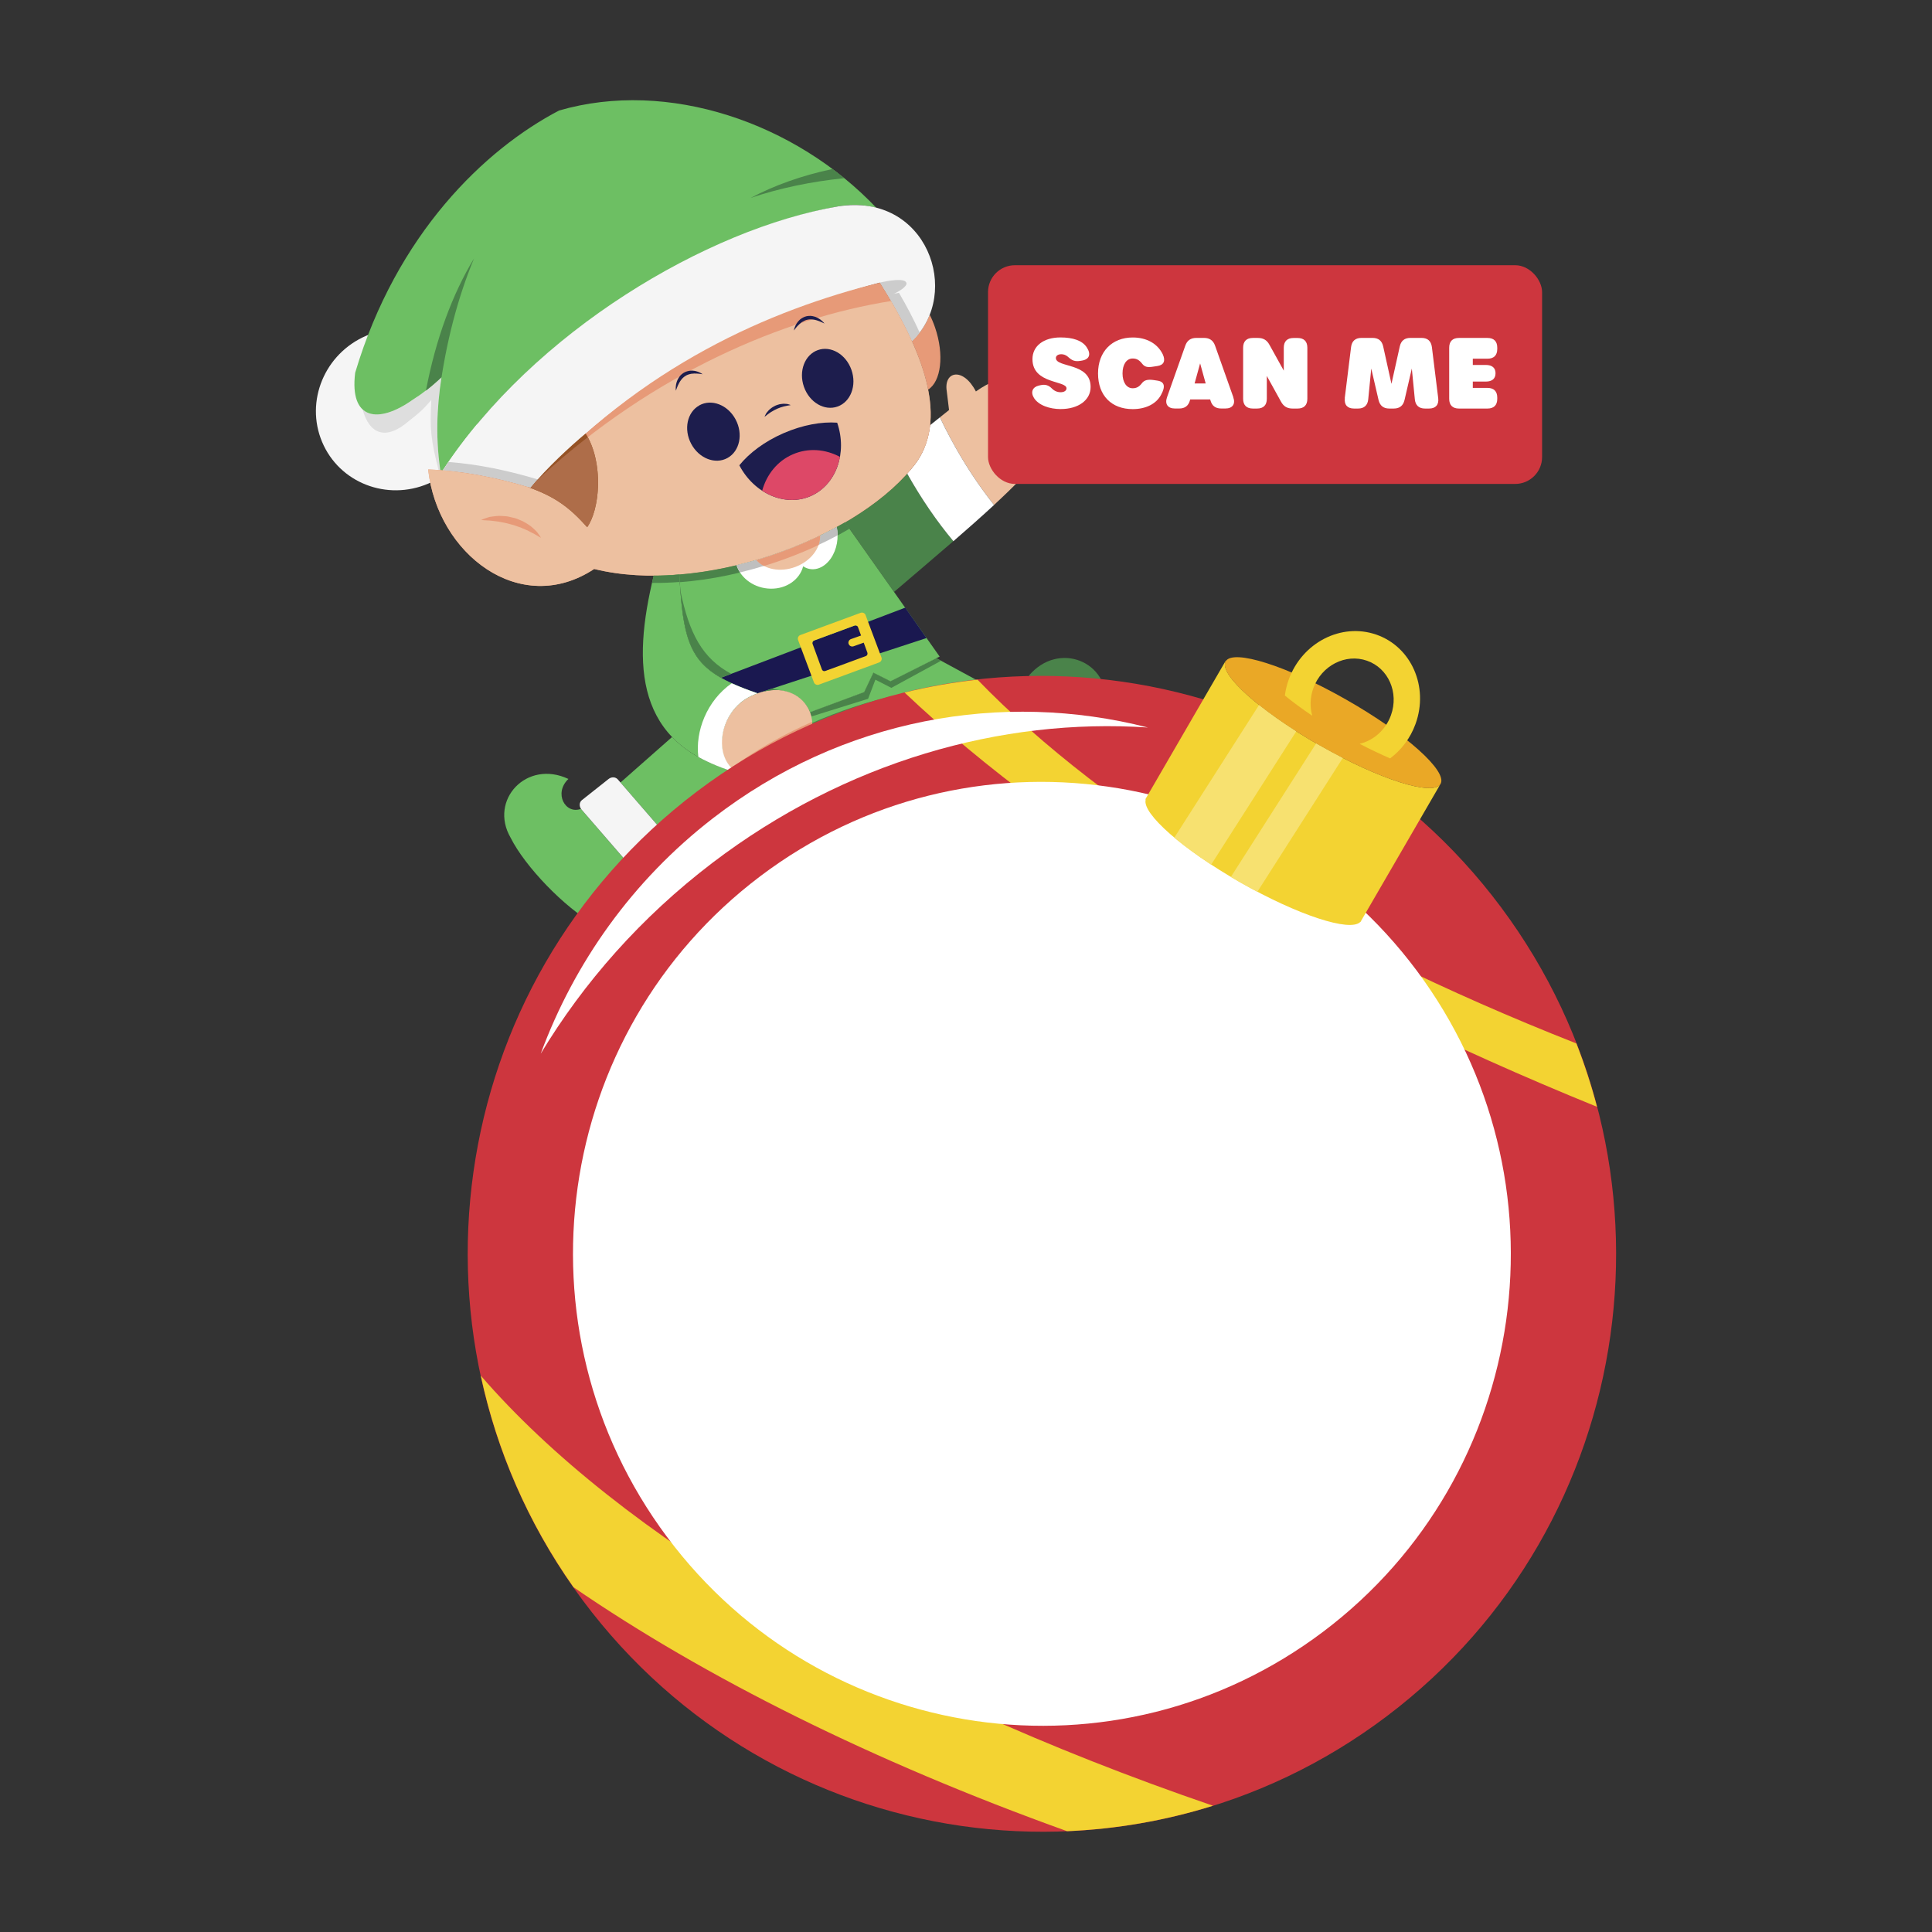 <?xml version="1.0" encoding="UTF-8"?>
<svg id="Layer_1" data-name="Layer 1" xmlns="http://www.w3.org/2000/svg" viewBox="0 0 500 500">
  <rect x="0" y="0" width="500" height="500" fill="#333333" stroke="none"/>
  <defs>
    <style>
      .cls-1, .cls-2, .cls-3, .cls-4, .cls-5, .cls-6, .cls-7, .cls-8, .cls-9, .cls-10, .cls-11, .cls-12, .cls-13, .cls-14, .cls-15, .cls-16, .cls-17, .cls-18, .cls-19, .cls-20, .cls-21, .cls-22, .cls-23, .cls-24, .cls-25, .cls-26 {
        stroke-width: 0px;
      }

      .cls-1, .cls-3, .cls-5, .cls-6, .cls-7, .cls-9, .cls-11, .cls-13, .cls-14, .cls-16, .cls-17, .cls-19, .cls-20, .cls-21, .cls-23, .cls-25, .cls-26 {
        fill-rule: evenodd;
      }

      .cls-1, .cls-15 {
        fill: #edc0a0;
      }

      .cls-2, .cls-17 {
        fill: #6dbf63;
      }

      .cls-3, .cls-22 {
        fill: #f3d332;
      }

      .cls-4, .cls-5 {
        fill: #1d1d4d;
      }

      .cls-6 {
        fill: #f7e170;
      }

      .cls-7, .cls-18 {
        fill: #4a834a;
      }

      .cls-8 {
        fill: #bfbfbf;
      }

      .cls-9, .cls-12 {
        fill: #e79a78;
      }

      .cls-10, .cls-14 {
        fill: #fff;
      }

      .cls-11 {
        fill: #ccc;
      }

      .cls-13 {
        fill: #eaa826;
      }

      .cls-16 {
        fill: #dedede;
      }

      .cls-19, .cls-24 {
        fill: #cd363e;
      }

      .cls-20 {
        fill: #dd4867;
      }

      .cls-21 {
        fill: #955225;
      }

      .cls-23 {
        fill: #1a1850;
      }

      .cls-25 {
        fill: #f5f5f5;
      }

      .cls-26 {
        fill: #ae6d49;
      }
    </style>
  </defs>
  <g>
    <g>
      <path class="cls-7" d="m258.74,209.88c5.49,5.4,13.1,7.72,17.03,2.01,5.26-7.21,10.14-21.06,10.42-29.46,1.07-11.16-12.22-16.7-19.93-7.56,4.37,2.71,1.66,6.98.26,8.39-.02.06-.03.12-.04.17l-7.7,26.35s-.03.07-.03.1h0Z"/>
      <path class="cls-2" d="m242.32,170.35l-11.86,5.96-4.44-2.23-2.39,5.04-13.97,5.18c-.21-.46-.45-.89-.71-1.29l-21.82,6.21c-.97,4.1.02,8.3,3.1,10.26l-.04.17c-7.25-1.97-12.54-5.02-16.26-8.91l-13.35,11.77,12.33,14.22c.17-.19.33-.38.51-.57,13.95-16.32,33.15-28.39,55.75-33.32,11.15-2.43,22.26-2.93,33.01-1.73l-19.84-10.76Z"/>
      <path class="cls-7" d="m243.37,170.92l-1.05-.57-11.86,5.96-4.44-2.23-2.39,5.04-13.97,5.18c-.06-.13-.14-.24-.2-.37.21.48.39.98.51,1.5l14.69-4.58,1.89-4.95,4.13,2.12,12.79-6.97-.1-.15Z"/>
      <path class="cls-18" d="m169.94,216.77l1.64,1.91c.71-.83,1.45-1.65,2.22-2.48,13.93-16.25,33.08-28.26,55.62-33.17,10.89-2.37,21.73-2.9,32.23-1.82.22,0,.42.02.65,0l-7.85-4.14c-7.14.22-14.4,1.08-21.66,2.66-16.18,3.52-30.8,10.2-43.28,19.16.31.29.63.54.98.77l-.04.17c-.55-.15-1.08-.3-1.6-.46-7.02,5.12-13.37,10.96-18.91,17.39h0Z"/>
      <path class="cls-1" d="m245.61,106.11l-.59-4.87c-.84-5.17,4.24-6.32,7.54.07,7.31-5.21,13.01-4.19,10.19,1.17,3.99-1.23,5.34,2.32,2.93,4.83,3.01-.75,4.78,2.09,2.2,5.2,3.18-.73,4.05,2.09,2.01,4.93-2.86,3.8-7.39,8.38-12.63,13.24-4.03-5.08-7.84-10.85-11.22-17.16-.99-1.84-1.92-3.68-2.79-5.51l2.37-1.9Z"/>
      <path class="cls-7" d="m218.68,135.18l12.7,18.01c4.75-4.08,10.1-8.59,15.35-13.14-4.28-5.1-8.32-11.01-11.97-17.5-4.13,4.61-9.66,8.9-16.08,12.63Z"/>
      <path class="cls-14" d="m246.03,113.52c-.99-1.84-1.92-3.68-2.79-5.51l-2.55,2.04c-.45,4.11-1.92,7.91-4.8,11.23-.36.43-.74.86-1.12,1.28,3.65,6.49,7.69,12.4,11.97,17.5,3.64-3.16,7.22-6.32,10.52-9.37-4.03-5.08-7.84-10.85-11.22-17.16Z"/>
      <path class="cls-17" d="m218.68,135.2l24.5,34.72-12.71,6.39-4.44-2.23-2.39,5.04-13.97,5.18c-2.12-4.66-7.46-7.07-13.61-4.87h0c-16.97-5.81-19.09-10.66-20.25-30.73,14.92-1.22,30.52-6.33,42.88-13.5h0Z"/>
      <path class="cls-23" d="m234.27,157.26l5.52,7.86s-44.32,14.52-43.74,14.31c-3.87-1.33-6.97-2.61-9.47-4.03l47.69-18.14Z"/>
      <path class="cls-9" d="m240.61,81.46c.52,1.02.98,2.13,1.38,3.29,2.42,7.08,1.57,13.97-1.8,16.09-.81-4.08-2.28-8.31-4.2-12.57v.02c2.11-1.99,3.63-4.33,4.62-6.84h0Z"/>
      <path class="cls-25" d="m94.77,86.89c10.75-4.61,23.07.22,27.52,10.77,4.45,10.57-.66,22.87-11.41,27.48-10.76,4.61-23.08-.2-27.52-10.77-4.45-10.56.67-22.86,11.42-27.48h0Z"/>
      <path class="cls-16" d="m114.03,122.24c-1.37-8.82-.96-17.21.22-24.59-2.51,2.37-5.03,4.31-7.44,5.81-5.41,3.84-10.3,4.95-12.97,2.48,1.71,6.38,6,8.26,12.08,2.93,2.24-1.73,3.45-2.73,5.71-5.35-.42,7.41-.16,10.32,2.06,18.9.11-.06.22-.11.34-.17Z"/>
      <path class="cls-17" d="m226.84,53.83c-20.96-22.1-53.99-33.42-82.15-25.23-19.25,10.05-42.09,31.98-52.77,67.86-1.52,12.3,6.01,13.3,14.9,6.99,2.4-1.5,4.93-3.44,7.44-5.81-1.22,7.66-1.63,16.39-.07,25.58l4.98-1c-1.53-.21-3.05-.36-4.56-.49,23.44-35.81,68.7-62.29,102.33-68.32,3.66-.66,6.98-.44,9.92.42h0Z"/>
      <path class="cls-7" d="m218.49,46.11c-1-.81-2.02-1.61-3.06-2.37-7.94,1.69-15.06,4.24-21.14,7.47,7.44-2.5,15.55-4.21,24.2-5.1h0Z"/>
      <path class="cls-25" d="m114.59,121.73c23.44-35.81,68.42-62.54,102.33-68.32,23.01-3.66,32.17,22.52,19.07,34.9-2.29-5.11-5.2-10.24-8.29-15.16-27.28,7.31-62.42,22.14-90.4,53.11-7.34-2.24-15.09-3.9-22.71-4.52h0Z"/>
      <path class="cls-11" d="m114.59,121.73c.48-.73.97-1.45,1.46-2.17,7.79.59,15.72,2.27,23.23,4.55-.67.71-1.33,1.42-1.98,2.14-7.34-2.24-15.09-3.9-22.71-4.52h0Zm123.42-35.66c-.6.78-1.27,1.53-2.01,2.24-1.81-4.02-4-8.06-6.35-12.01,1-.18,2-.36,3.01-.51,1.97,3.38,3.8,6.83,5.35,10.28h0Z"/>
      <path class="cls-11" d="m229.89,76.69l-2.18-3.55c1.93-.46,6.55-1.32,6.88.11.19.86-1.71,2.21-4.7,3.44h0Z"/>
      <path class="cls-9" d="m227.71,73.14c10.45,16.65,18.92,35.79,8.18,48.13-15.5,18.73-54.64,32.74-82.11,25.98-19.14,12.63-40.56-3.84-42.97-25.75,8.83.32,17.94,2.14,26.5,4.75,28.76-31.67,61.95-46.03,90.4-53.11h0Z"/>
      <path class="cls-1" d="m230.6,77.91c8.98,15.43,15.01,32.17,5.28,43.36-15.5,18.73-54.64,32.74-82.11,25.98-19.14,12.63-40.56-3.84-42.97-25.75,8.83.32,17.94,2.14,26.5,4.75.81-.89,1.63-1.78,2.45-2.64,29.45-27.08,63.12-41.29,90.84-45.7h0Z"/>
      <path class="cls-7" d="m172.8,148.89l.16,1.95c16.15-.65,33.47-6.09,46.88-14l-1.17-1.66c-13.19,7.67-30.06,12.96-45.87,13.7Z"/>
      <path class="cls-7" d="m110.23,101.09c1.33-1.03,2.67-2.18,4.02-3.44-.18,1.16-.35,2.35-.5,3.54,1.69-12.58,4.7-24.11,8.94-34.33-5.56,9.16-9.91,20.82-12.46,34.24h0Z"/>
      <path class="cls-21" d="m136.55,126.02c7.17,2.52,10.86,5.33,15.41,10.41,3.25-4.56,4.38-16.59-.39-24.24-3.81,3.15-10.17,9.01-14.27,14.06-.26-.08-.5-.15-.75-.23h0Z"/>
      <path class="cls-26" d="m136.55,126.02c7.17,2.52,10.86,5.33,15.41,10.41,3.12-4.37,4.29-15.62.16-23.29-4.52,3.51-8.98,7.29-13.34,11.35-.52.59-1.01,1.18-1.48,1.76-.26-.08-.5-.15-.75-.23h0Z"/>
      <g>
        <path class="cls-5" d="m202.8,112.1c4.91-2.13,9.83-3.01,13.86-2.71,2.68,7.82-.24,16.1-6.87,19-6.63,2.88-14.63-.67-18.45-7.97,2.55-3.17,6.54-6.18,11.46-8.32h0Z"/>
        <path class="cls-20" d="m217.38,118.24c-.81,4.51-3.48,8.36-7.59,10.15-4.09,1.78-8.71,1.1-12.54-1.39,1.14-4.15,3.89-7.67,7.91-9.41,4-1.75,8.45-1.37,12.22.65h0Z"/>
      </g>
      <path class="cls-1" d="m194.28,180.17c14.34-6.85,22.92,10.06,8.54,17.89-18.5,10.08-20.55-12.16-8.54-17.89h0Z"/>
      <path class="cls-12" d="m210.18,186.81c-7.49,3.28-14.5,7.28-20.93,11.9.31.29.63.54.98.77v.05c.22.15.47.28.73.4,5.89-4.28,12.3-7.96,19.14-10.93.12-.74.14-1.48.08-2.19Z"/>
      <path class="cls-17" d="m168.51,230.3c-2.75,7.21-8.7,12.49-14.65,8.92-7.79-4.38-17.98-14.95-21.73-22.45-5.62-9.72,4.16-20.27,14.97-15.18-3.88,3.71-.79,9.25,3.25,7.74.03.05.06.09.11.15l17.97,20.76s.05.04.07.06h0Z"/>
      <path class="cls-7" d="m165.73,227.05l-2.02-2.33c-3.42,4.78-6.44,9.82-9,15.06,1.29.65,2.57.87,3.81.77,2.03-4.63,4.43-9.14,7.2-13.51Z"/>
      <path class="cls-25" d="m172.91,216.74l-13.01-15.01c-.61-.71-1.67-.72-2.41-.12l-6.89,5.46c-.74.58-.74,1.7-.12,2.42l14.99,17.3h0c.19-.3.38-.59.58-.88.26-.4.54-.79.81-1.19.18-.27.36-.52.55-.78.3-.43.6-.86.91-1.28.17-.22.32-.45.49-.67.33-.45.67-.9,1.01-1.34.14-.18.28-.37.42-.55.37-.49.75-.96,1.13-1.44.12-.15.23-.29.35-.43.39-.49.8-.98,1.2-1.48h0Z"/>
      <path class="cls-16" d="m173.15,216.97l-1.68-1.93c-2.77,3.09-5.37,6.32-7.77,9.68l2,2.29c2.27-3.48,4.76-6.85,7.44-10.04h0Z"/>
      <path class="cls-10" d="m216.52,136.41c.61,2.67.09,5.82-1.53,8.15-1.96,2.78-4.89,3.49-7.14,2-.86,3.39-4.25,5.86-8.4,5.79-4.15-.06-7.72-2.63-8.83-6.05h.01s.1-.03.1-.03c.44-.11.88-.22,1.32-.33l.14-.04c.45-.11.91-.23,1.35-.35h.03s.04-.01.04-.01c.44-.12.89-.25,1.34-.37l.16-.05c.43-.12.85-.24,1.28-.37l.11-.04c.45-.12.88-.26,1.31-.39l.16-.06c.42-.13.82-.26,1.24-.39l.21-.07c.39-.12.79-.27,1.18-.39l.24-.09c.4-.13.8-.27,1.19-.42l.23-.08c.38-.13.75-.27,1.13-.41l.27-.12c.36-.13.71-.26,1.06-.41l.4-.15c.34-.13.67-.27,1.01-.39l.32-.14c.34-.14.66-.28.99-.41l.42-.18c.31-.13.62-.27.93-.4l.45-.19c.28-.13.58-.26.86-.39l.46-.21c.28-.13.55-.26.82-.38l.5-.24c.28-.13.56-.27.84-.4l.41-.21c.29-.14.57-.29.85-.43l.52-.26c.23-.12.47-.24.7-.37l.52-.28c.27-.14.52-.27.78-.41h0Z"/>
      <path class="cls-8" d="m216.52,136.41c-.25.14-.51.27-.78.41l-.52.28c-.23.13-.47.25-.7.37l-.52.26c-.12.06-.24.12-.37.18-.04.02-.08.04-.11.06-.12.07-.24.12-.37.19l-.41.21c-.28.13-.56.27-.84.4l-.5.24c-.27.13-.54.25-.82.38l-.46.21c-.28.13-.58.26-.86.39l-.45.19c-.31.13-.62.27-.93.4l-.42.18c-.33.14-.65.27-.99.41l-.32.14c-.34.13-.67.27-1.01.39l-.4.15c-.35.14-.7.27-1.06.41l-.27.12c-.38.13-.75.27-1.13.41l-.23.08c-.39.15-.79.29-1.19.42l-.24.09c-.39.12-.79.27-1.18.39l-.21.07c-.42.13-.82.26-1.24.39l-.16.06c-.43.13-.86.27-1.31.39l-.11.04c-.43.13-.85.25-1.28.37l-.16.05c-.45.12-.89.25-1.34.37h-.04s-.03.01-.03.01c-.45.12-.91.24-1.35.35l-.14.04c-.44.11-.89.22-1.32.33l-.1.02h-.01c.21.66.52,1.29.91,1.88,8.92-2.16,17.6-5.48,25.24-9.6,0-.74-.08-1.47-.24-2.17Z"/>
      <path class="cls-17" d="m175.8,148.7c1.16,20.07,3.28,24.92,20.25,30.73-.58.21-1.17.44-1.77.74-8.25,3.93-9.85,15.62-4.05,19.31l-.04.17c-25.71-6.99-26.66-27.53-21.01-50.67,2.19,0,4.4-.09,6.63-.28h0Z"/>
      <path class="cls-7" d="m175.8,148.7c.03.65.08,1.28.12,1.91-2.42.19-4.82.28-7.19.25.13-.62.28-1.25.44-1.88,2.19,0,4.4-.09,6.63-.28h0Z"/>
      <path class="cls-14" d="m189.39,176.83c1.92.88,4.12,1.74,6.66,2.6-.58.21-1.17.44-1.77.74-8.25,3.93-9.98,16.02-3.41,19.73l-.07.08c-3.63-.99-7.37-2.57-10.06-4.07-.84-6.56,2.13-14.56,8.65-19.09h0Z"/>
      <g>
        <path class="cls-23" d="m210.7,165.76l10.48-3.87c.35-.12.74.05.87.4l2.42,6.63c.12.35-.05.74-.4.88l-10.49,3.86c-.36.14-.76-.05-.88-.4l-2.42-6.63c-.13-.35.04-.74.4-.86h0Z"/>
        <path class="cls-22" d="m224.02,159.19c-.19-.52-.79-.78-1.3-.59l-15.58,5.74c-.52.19-.79.77-.6,1.29l4.1,10.96c.19.52.79.79,1.3.59l15.58-5.74c.52-.19.79-.77.6-1.29l-4.11-10.96Zm.06,10.6l-10.49,3.86c-.36.14-.76-.05-.88-.4l-2.42-6.63c-.13-.35.04-.74.4-.86l10.48-3.87c.35-.12.74.05.87.4l.8,2.18-2.62.93c-.5.17-.78.75-.6,1.26h.02c.17.52.74.78,1.26.6l2.63-.94.95,2.6c.12.35-.05.74-.4.88Z"/>
      </g>
      <g>
        <path class="cls-18" d="m189.24,174.39c-7.41-3.99-10.85-10.3-13.17-21.58.96,12.55,2.88,18.24,10.5,22.59l2.66-1.01Z"/>
        <path class="cls-18" d="m197.17,179.08c1.99-.51,3.36-.55,4.33-.48l.02-.04c-.49-.1-1.25-.25-1.72-.35l-2.63.88Z"/>
        <path class="cls-18" d="m196.05,179.43c-3.75-1.29-6.76-2.53-9.22-3.89,2.45,1.37,5.47,2.61,9.22,3.89Z"/>
      </g>
      <path class="cls-15" d="m212.25,138.59c.13,3.26-2.44,6.65-6.43,8.14-3.93,1.45-8,.62-10.07-1.82l.31-.08c.27-.08.53-.16.8-.24l.6-.18c.3-.09.61-.19.9-.29h.08s.28-.1.28-.1l.26-.08c.27-.09.53-.18.79-.27l.47-.16c.34-.12.68-.23,1-.35l.11-.04.25-.08c.35-.13.7-.25,1.05-.38l.26-.1.09-.03c.39-.15.78-.29,1.16-.44l.09-.03c.43-.16.84-.32,1.25-.49l.26-.1c.33-.14.67-.28,1-.41v-.02s.27-.1.27-.1l.25-.11c.31-.14.61-.25.92-.39l.1-.05.25-.11c.32-.14.66-.28.97-.43h.03s.24-.13.24-.13h.04c.32-.16.64-.3.96-.45l.24-.12.08-.03c.37-.18.72-.35,1.08-.52l.07-.03Z"/>
      <path class="cls-12" d="m212.25,138.59l-.07.03c-.35.17-.71.34-1.08.52l-.08.03-.24.12c-.32.15-.64.29-.96.44h-.04s-.24.13-.24.13h-.03c-.32.16-.65.3-.97.43l-.25.11-.1.05c-.31.14-.61.26-.92.39l-.25.11-.26.1v.02c-.35.12-.68.27-1.01.41l-.26.1c-.41.17-.82.33-1.25.49l-.09.03c-.39.15-.78.29-1.16.44l-.09.03-.26.1c-.35.13-.7.25-1.05.38l-.25.08-.11.04c-.32.12-.66.24-1,.35l-.47.16c-.26.08-.53.18-.79.27l-.26.08-.28.09h-.08c-.29.12-.59.21-.9.31l-.6.18c-.27.08-.53.16-.8.24l-.31.08c.53.63,1.2,1.15,1.97,1.55,4.89-1.49,9.65-3.32,14.13-5.42.29-.8.43-1.63.4-2.45Z"/>
      <g>
        <path class="cls-5" d="m180.99,104.9c3.17-1.75,7.37-.12,9.38,3.65,2.01,3.76,1.07,8.23-2.1,9.98-3.17,1.75-7.37.11-9.38-3.65-2.01-3.76-1.07-8.22,2.11-9.97Z"/>
        <path class="cls-4" d="m197.86,107.86s.05-.12.14-.32c.05-.1.11-.22.18-.35.08-.13.14-.29.27-.43.25-.28.53-.68.92-.96.2-.14.38-.32.6-.44.23-.12.45-.24.68-.37.23-.12.49-.17.72-.26.24-.09.49-.14.73-.17.48-.09.93-.09,1.31-.04.38,0,.69.13.9.19.21.07.33.12.33.12,0,0-.13.03-.34.07-.22.05-.51.05-.86.16-.17.04-.36.08-.56.12-.19.06-.39.13-.6.18-.22.04-.42.14-.63.22-.21.09-.43.14-.63.26-.42.19-.82.4-1.19.63-.19.11-.38.21-.53.33-.16.12-.32.22-.46.32-.15.09-.28.22-.4.31-.12.09-.23.17-.31.24-.18.13-.28.2-.28.2Z"/>
        <path class="cls-4" d="m174.9,101.11s-.01-.15-.02-.43c-.02-.27,0-.67.08-1.15.06-.23.1-.49.2-.76.11-.26.19-.54.37-.81.14-.27.34-.54.56-.79.24-.24.49-.47.79-.65.29-.18.61-.33.93-.42.32-.12.65-.14.96-.18.63-.02,1.2.07,1.66.23.23.05.43.16.61.24.18.07.32.16.44.23.24.14.37.23.37.23,0,0-.15-.02-.43-.06-.13-.02-.3-.05-.48-.06-.19-.01-.39-.05-.61-.05-.44-.03-.95-.01-1.47.06-.26.06-.52.12-.77.21-.26.08-.49.21-.72.36-.24.13-.44.31-.64.49-.17.2-.38.38-.52.61-.32.42-.54.88-.74,1.28-.16.4-.33.76-.41,1.02-.1.25-.16.4-.16.4Z"/>
        <path class="cls-4" d="m213.41,83.74s-.15-.06-.4-.18c-.24-.13-.6-.27-1-.44-.42-.15-.9-.33-1.43-.4-.26-.06-.53-.05-.8-.07-.27.01-.54.02-.8.09-.26.05-.53.12-.76.25-.24.11-.47.24-.7.38-.42.31-.8.65-1.1.98-.16.15-.28.33-.4.46-.12.14-.22.27-.3.38-.17.21-.27.34-.27.34,0,0,.03-.15.1-.42.04-.14.08-.3.16-.48.08-.18.14-.39.27-.59.22-.43.57-.89,1.03-1.32.25-.19.5-.4.81-.54.29-.16.63-.27.96-.35.34-.07.68-.08,1.01-.08.33.03.66.08.96.18.31.06.57.21.83.33.25.12.47.27.67.4.39.29.68.56.86.76.18.21.29.33.29.33Z"/>
        <path class="cls-12" d="m124.51,134.56s.25-.11.69-.28c.22-.08.49-.19.8-.28.31-.09.65-.24,1.06-.27.41-.06.85-.13,1.34-.17.49-.07.98-.07,1.5-.02.51.05,1.06.03,1.59.14.53.11,1.07.24,1.61.37.54.11,1.05.37,1.55.57.51.19.99.43,1.43.72.45.26.86.54,1.25.81.37.3.7.61,1,.89.31.27.57.54.77.81.21.27.37.5.51.7.27.4.4.62.4.62,0,0-.25-.13-.66-.35-.21-.12-.45-.26-.72-.43-.26-.18-.59-.33-.94-.5-.35-.17-.72-.36-1.09-.58-.4-.17-.83-.33-1.26-.53-.22-.09-.43-.21-.66-.29-.23-.06-.47-.14-.7-.23-.47-.14-.92-.37-1.41-.46-.48-.12-.97-.25-1.44-.39-.48-.12-.96-.19-1.42-.28-.46-.09-.91-.2-1.34-.22-.43-.04-.83-.1-1.22-.15-.38-.07-.75-.06-1.08-.08-.33,0-.61-.04-.85-.05-.47-.05-.74-.08-.74-.08Z"/>
        <path class="cls-5" d="m211.64,90.61c3.39-1.22,7.29,1.07,8.71,5.1,1.42,4.03-.18,8.28-3.58,9.5-3.39,1.22-7.29-1.06-8.71-5.1-1.42-4.03.19-8.28,3.58-9.5Z"/>
      </g>
      <g>
        <path class="cls-19" d="m150.85,414.21c-49.3-66.09-36.07-159.83,29.53-209.38,65.61-49.56,158.76-36.15,208.06,29.93,49.3,66.09,36.08,159.84-29.53,209.39-65.61,49.55-158.76,36.15-208.06-29.94Z"/>
        <path class="cls-22" d="m276.13,473.91c12.72-.54,25.42-2.72,37.78-6.59-85.96-29.45-153.8-69.98-189.48-111.3,4.11,19.17,12.06,37.8,23.99,54.75,34.03,23.37,77.58,45.12,127.71,63.13Z"/>
        <path class="cls-22" d="m413.3,286.44c-1.45-5.53-3.23-11-5.33-16.39-67.63-26.65-121.85-59.9-154.99-94.15-6.33.7-12.64,1.8-18.88,3.33,41.07,38.86,103.15,76.32,179.2,107.21Z"/>
        <path class="cls-14" d="m172.63,397.76c-40.26-53.97-29.46-130.53,24.12-170.99,53.58-40.47,129.65-29.52,169.91,24.44,40.26,53.97,29.46,130.53-24.12,171-53.58,40.47-129.65,29.52-169.91-24.45Z"/>
      </g>
      <path class="cls-14" d="m184.39,223.29c34.4-26.17,74.76-37.56,112.7-35.01-37.69-9.64-79.09-2.4-112.55,23.46-20.94,16.18-35.92,37.49-44.6,60.95,11.12-18.45,26-35.36,44.45-49.4Z"/>
    </g>
    <g>
      <path class="cls-3" d="m352.26,238.3h0s20.57-35.46,20.57-35.46h0s0,.02,0,.03c-1.9,3.28-15.9-1.17-31.25-9.93-15.36-8.76-26.27-18.51-24.37-21.79,0,0,.02-.02.02-.03l-.07-.03-20.75,35.77.1.06c-1.05,3.57,9.65,12.99,24.51,21.46,14.87,8.47,28.45,12.9,31.03,10.21l.04.02.18-.31Z"/>
      <path class="cls-13" d="m348.44,181.09c15.37,8.75,26.27,18.51,24.37,21.79-1.9,3.28-15.9-1.17-31.25-9.93-15.36-8.76-26.27-18.51-24.37-21.79,1.9-3.28,15.89,1.17,31.25,9.93Z"/>
      <path class="cls-3" d="m356.22,164.25c9.06,3.17,13.59,13.51,10.12,23.1-1.34,3.71-3.69,6.76-6.58,8.92-2.48-1.07-5.14-2.34-7.89-3.77,3.56-.85,6.71-3.54,8.1-7.38,2.12-5.87-.65-12.2-6.2-14.13-5.54-1.94-11.76,1.25-13.88,7.11-.87,2.41-.91,4.9-.28,7.13-2.66-1.79-5.06-3.56-7.09-5.23.18-1.37.51-2.76,1-4.13,3.47-9.59,13.62-14.79,22.69-11.62Z"/>
      <path class="cls-6" d="m303.92,216.78c2.64,2.21,5.86,4.58,9.53,6.98l22.02-34.48c-3.65-2.32-6.91-4.64-9.64-6.82l-21.92,34.33Z"/>
      <path class="cls-6" d="m347.5,196.16c-1.93-1-3.92-2.06-5.93-3.21-.33-.19-.64-.38-.96-.55l-22.06,34.55c.81.48,1.62.96,2.46,1.44,1.49.84,2.95,1.64,4.4,2.4l22.1-34.62Z"/>
    </g>
  </g>
  <g>
    <rect class="cls-24" x="255.7" y="68.64" width="143.39" height="56.6" rx="6.96" ry="6.96"/>
    <g>
      <path class="cls-10" d="m274.55,105.87c-2.91,0-5.75-.98-6.94-2.85-.96-1.52-.4-2.84,1.19-3.22l.46-.11c1.36-.33,2.24.13,2.92.81.68.68,1.44,1.01,2.32,1.01s1.51-.4,1.51-1.01c0-2.07-8.81-1.06-8.81-7.55,0-3.45,2.94-5.62,7.24-5.62,3.21,0,5.64.78,6.81,2.56,1.17,1.78.68,3.09-1.18,3.42l-.4.07c-2.02.37-2.64-.55-3.46-1.18-.45-.34-.99-.53-1.54-.53-.85,0-1.41.4-1.41.98,0,2.57,8.99,1.11,8.99,7.48,0,3.5-3.28,5.73-7.7,5.73h0Z"/>
      <path class="cls-10" d="m284.17,96.64c0-5.63,3.61-9.3,8.98-9.3,3.53,0,6.39,1.53,7.77,4.35.78,1.69.28,2.78-1.36,3.03l-.98.15c-1.64.28-2.32.1-2.98-.73-.76-.98-1.46-1.36-2.47-1.36-1.59,0-2.62,1.54-2.62,3.86s1.06,3.84,2.62,3.84c1.01,0,1.69-.38,2.4-1.31.61-.81,1.51-1.03,3.05-.81l.98.15c1.82.28,2.12,1.51.91,3.69-1.29,2.4-4.04,3.68-7.32,3.68-5.48,0-8.98-3.5-8.98-9.23Z"/>
      <path class="cls-10" d="m319.17,102.82c.63,1.74-.2,2.9-2.04,2.9h-1.08c-1.49,0-2.4-.68-2.8-2.15l-.06-.2h-5.16l-.06.2c-.4,1.46-1.31,2.15-2.8,2.15h-1.11c-1.84,0-2.65-1.16-2.04-2.9l4.72-13.33c.48-1.39,1.41-2.04,2.88-2.04h1.97c1.46,0,2.4.66,2.88,2.04l4.72,13.33h0Zm-7.14-3.58l-1.44-5.2-1.43,5.2h2.87Z"/>
      <path class="cls-10" d="m321.72,103.2v-13.22c0-1.64.88-2.52,2.52-2.52h1.29c1.39,0,2.32.53,3,1.77l3.71,6.69v-5.93c0-1.64.88-2.52,2.52-2.52h1.06c1.64,0,2.52.88,2.52,2.52v13.22c0,1.64-.88,2.52-2.52,2.52h-1.29c-1.39,0-2.32-.53-3-1.77l-3.68-6.66v5.91c0,1.64-.88,2.52-2.52,2.52h-1.09c-1.64,0-2.52-.88-2.52-2.52Z"/>
      <path class="cls-10" d="m348.02,103.05l1.64-13.25c.2-1.54,1.11-2.35,2.68-2.35h2.88c1.51,0,2.42.73,2.75,2.22l2.14,9.67,2.15-9.67c.33-1.49,1.24-2.22,2.75-2.22h2.88c1.57,0,2.47.81,2.68,2.35l1.64,13.25c.2,1.72-.66,2.68-2.37,2.68h-1.06c-1.56,0-2.47-.83-2.62-2.4l-.78-7.95-1.89,8.15c-.35,1.46-1.26,2.2-2.78,2.2h-1.16c-1.51,0-2.42-.73-2.78-2.2l-1.89-8.15-.78,7.95c-.15,1.56-1.06,2.4-2.62,2.4h-1.06c-1.72,0-2.57-.96-2.37-2.68Z"/>
      <path class="cls-10" d="m375.05,103.2v-13.22c0-1.64.88-2.52,2.52-2.52h7.4c1.64,0,2.52.88,2.52,2.52v.33c0,1.64-.88,2.52-2.52,2.52h-3.81v1.62h3.36c1.64,0,2.52.76,2.52,2.12v.03c0,1.39-.88,2.15-2.52,2.15h-3.36v1.64h3.81c1.64,0,2.52.88,2.52,2.52v.3c0,1.64-.88,2.52-2.52,2.52h-7.4c-1.64,0-2.52-.88-2.52-2.52Z"/>
    </g>
  </g>
</svg>